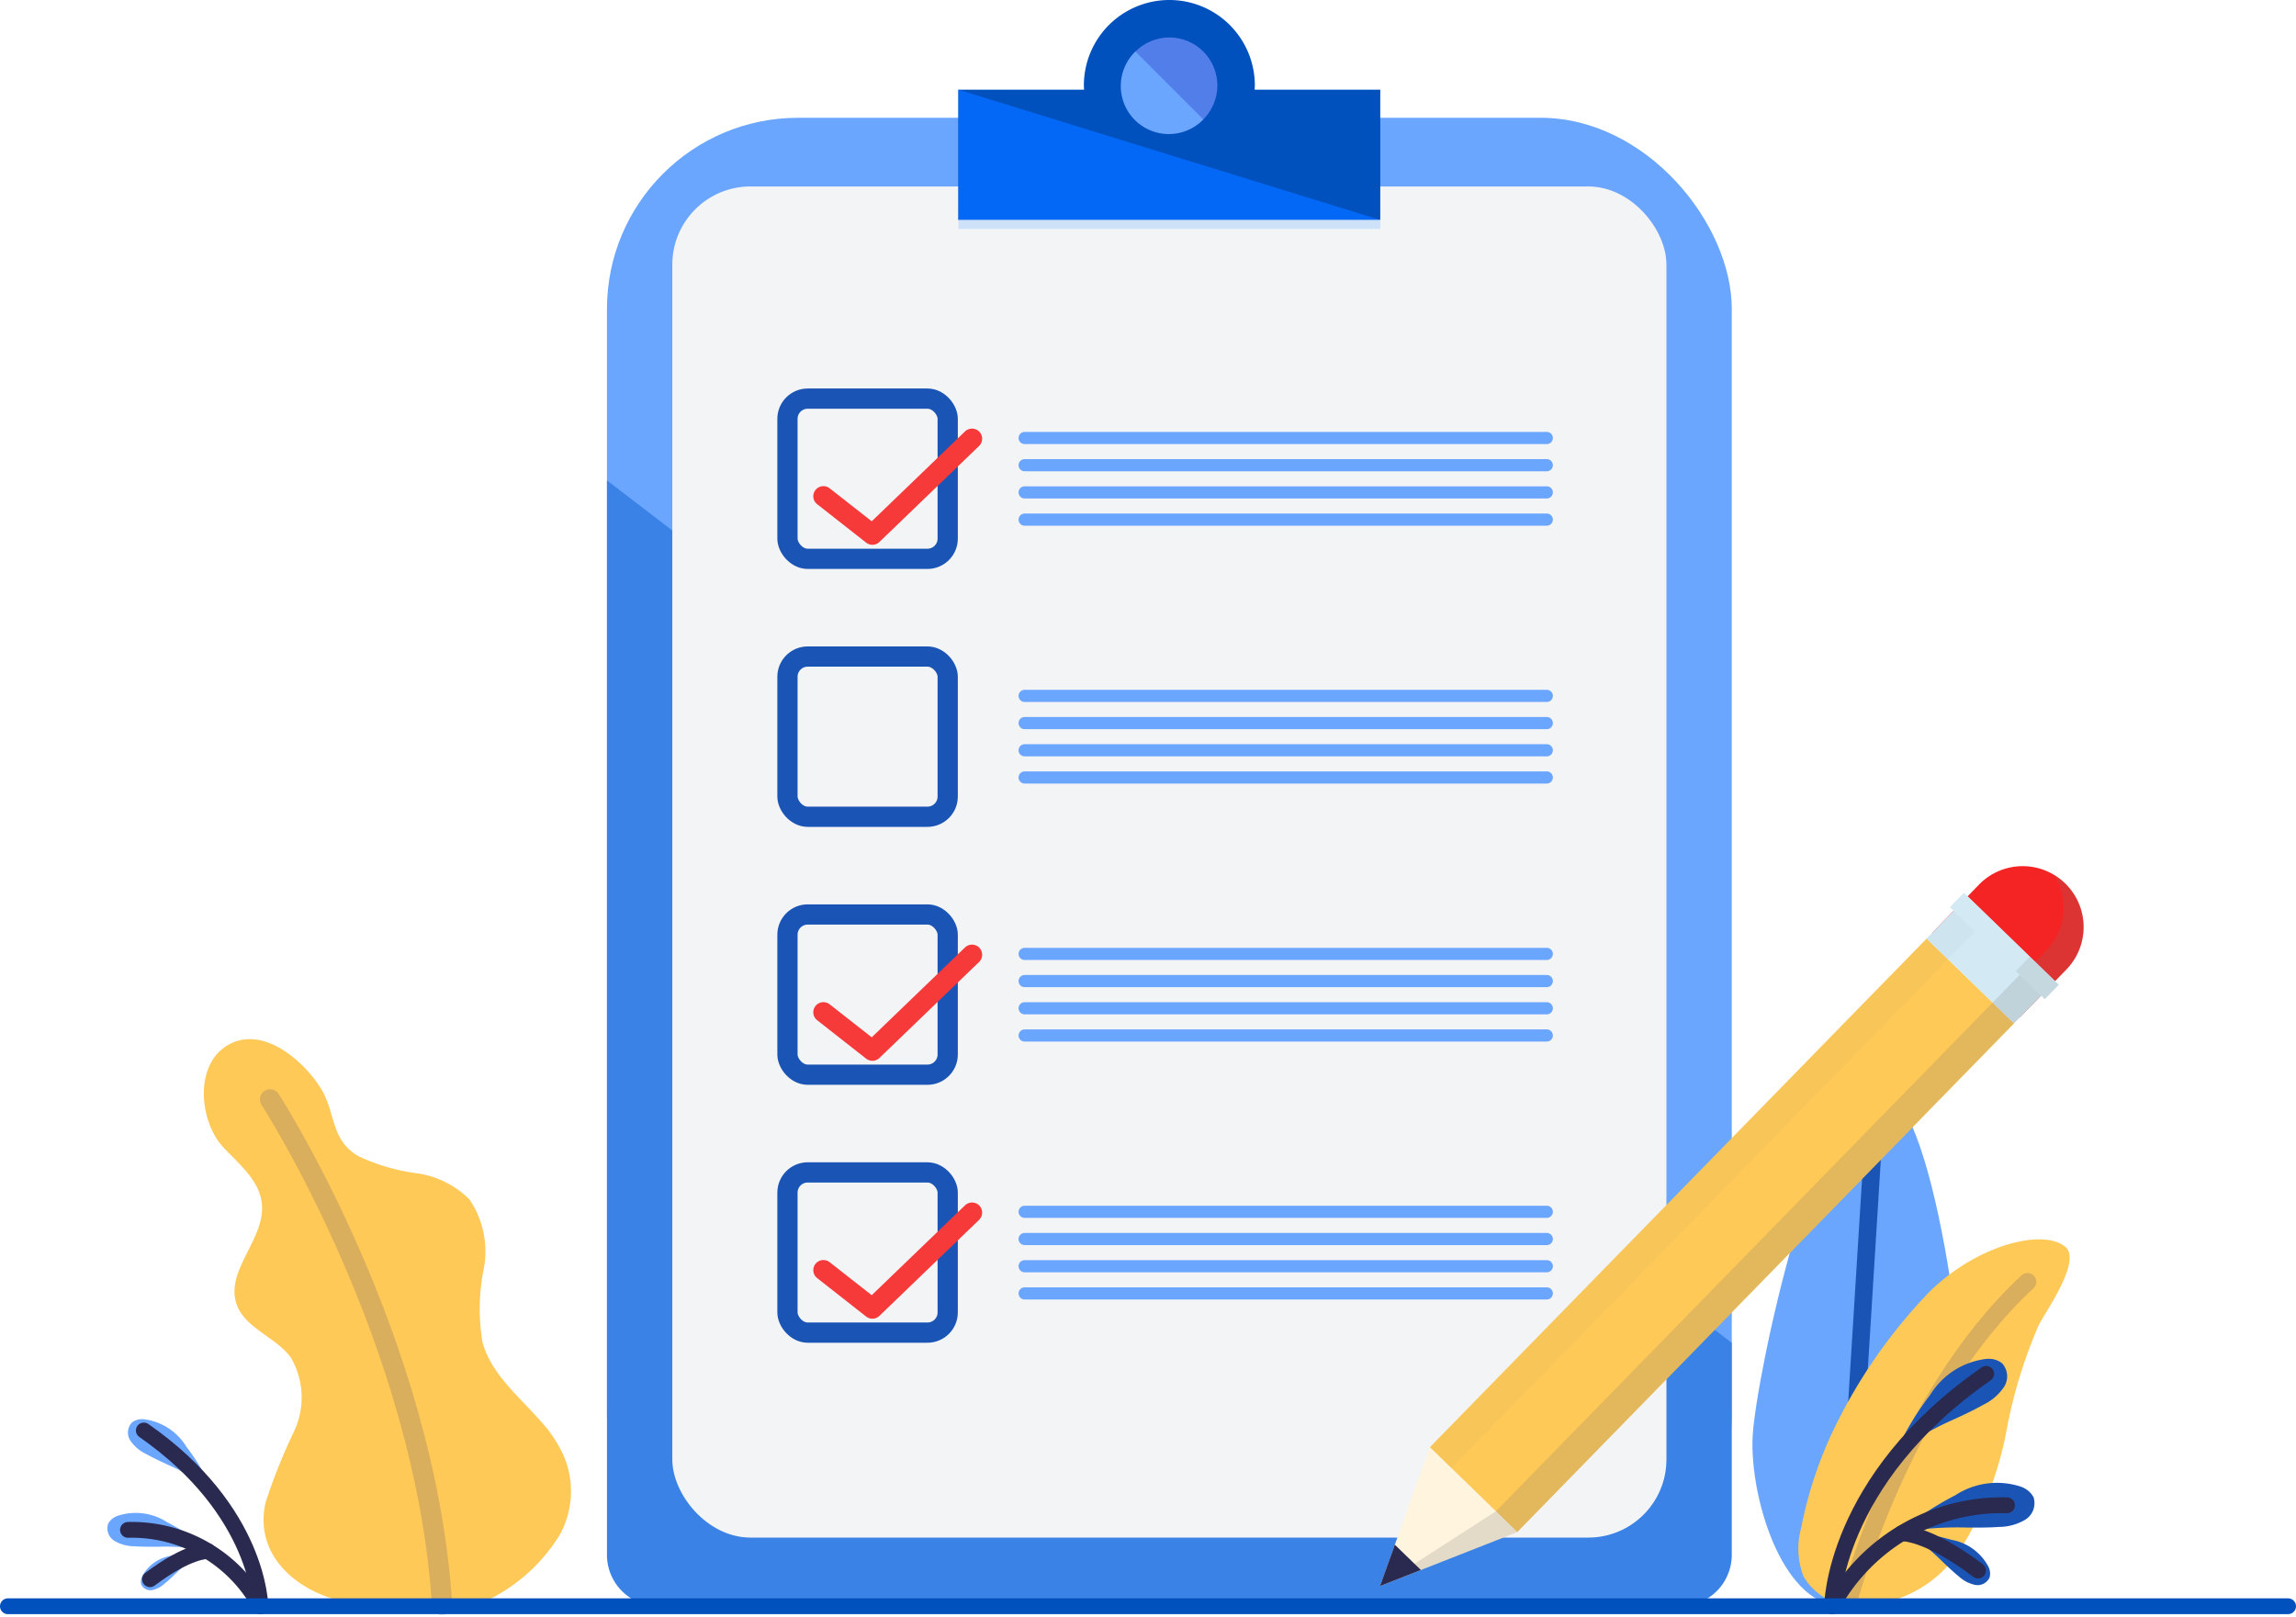 <svg xmlns="http://www.w3.org/2000/svg" xmlns:xlink="http://www.w3.org/1999/xlink" width="113.45" height="79.902" viewBox="0 0 113.45 79.902">
  <defs>
    <filter id="Path_1470" x="39.987" y="19.977" width="8.754" height="6.95" filterUnits="userSpaceOnUse">
      <feOffset dy="1" input="SourceAlpha"/>
      <feGaussianBlur result="blur"/>
      <feFlood flood-color="#f3f4f6"/>
      <feComposite operator="in" in2="blur"/>
      <feComposite in="SourceGraphic"/>
    </filter>
    <filter id="Path_1480" x="39.987" y="45.472" width="8.754" height="6.95" filterUnits="userSpaceOnUse">
      <feOffset dy="1" input="SourceAlpha"/>
      <feGaussianBlur result="blur-2"/>
      <feFlood flood-color="#f3f4f6"/>
      <feComposite operator="in" in2="blur-2"/>
      <feComposite in="SourceGraphic"/>
    </filter>
    <filter id="Path_1485" x="39.987" y="58.219" width="8.754" height="6.95" filterUnits="userSpaceOnUse">
      <feOffset dy="1" input="SourceAlpha"/>
      <feGaussianBlur result="blur-3"/>
      <feFlood flood-color="#f3f4f6"/>
      <feComposite operator="in" in2="blur-3"/>
      <feComposite in="SourceGraphic"/>
    </filter>
  </defs>
  <g id="Assignments" transform="translate(0.175)">
    <g id="Group_1916" data-name="Group 1916" transform="translate(86.417 53.697)">
      <g id="Group_1914" data-name="Group 1914" transform="translate(0 0)">
        <path id="Path_1448" data-name="Path 1448" d="M314.568,318.879c-.147,2.906-3.309,7.987-6.215,7.841s-4.456-5.465-4.31-8.372,3.242-17.45,6.148-17.3S314.714,315.973,314.568,318.879Z" transform="translate(-304.034 -301.044)" fill="#6aa5fe"/>
        <line id="Line_78" data-name="Line 78" x1="1.465" y2="23.553" transform="translate(4.552 1.891)" fill="none" stroke="#1a55b5" stroke-linecap="round" stroke-linejoin="round" stroke-width="0.867"/>
        <path id="Path_1449" data-name="Path 1449" d="M314.1,338.819a20.2,20.2,0,0,0-1.471,4.569,3.828,3.828,0,0,0,.113,2.414,2.888,2.888,0,0,0,2.167,1.416,6.02,6.02,0,0,0,5.587-2.754,17.144,17.144,0,0,0,2.318-6.1,24.271,24.271,0,0,1,1.532-4.943c.32-.67,2.2-3.257,1.308-3.928-1.213-.953-4.725.084-6.975,2.54A26.227,26.227,0,0,0,314.1,338.819Z" transform="translate(-310.218 -321.589)" fill="#ffc957"/>
        <path id="Path_1450" data-name="Path 1450" d="M321.486,352.924s2.608-10.154,8.9-15.978" transform="translate(-316.794 -327.295)" fill="none" stroke="rgba(68,68,114,0.2)" stroke-linecap="round" stroke-linejoin="round" stroke-width="0.867"/>
      </g>
      <g id="Group_1915" data-name="Group 1915" transform="translate(3.934 13.461)">
        <path id="Path_1451" data-name="Path 1451" d="M360.465,352.491a2.553,2.553,0,0,1-1.022.887c-.468.264-.967.5-1.449.72a16.692,16.692,0,0,0-1.85.957,6.243,6.243,0,0,0-1.135.9,14.358,14.358,0,0,1,1.8-3.059,3.77,3.77,0,0,1,2.807-1.783h.066a1.059,1.059,0,0,1,.675.215A.961.961,0,0,1,360.465,352.491Z" transform="translate(-351.961 -351.116)" fill="#1a55b5"/>
        <path id="Path_1452" data-name="Path 1452" d="M361.775,375.669a2.557,2.557,0,0,1-1.3.364c-.536.038-1.086.034-1.618.031a16.6,16.6,0,0,0-2.082.073,6.225,6.225,0,0,0-1.412.331,14.376,14.376,0,0,1,2.935-1.995,3.77,3.77,0,0,1,3.3-.411l.059.029a1.06,1.06,0,0,1,.518.483A.962.962,0,0,1,361.775,375.669Z" transform="translate(-352.217 -367.729)" fill="#1a55b5"/>
        <path id="Path_1453" data-name="Path 1453" d="M360.277,385.574a1.749,1.749,0,0,1-.819-.43c-.284-.232-.556-.492-.819-.743a11.378,11.378,0,0,0-1.069-.939,4.272,4.272,0,0,0-.858-.5,9.805,9.805,0,0,1,2.394.383,2.576,2.576,0,0,1,1.834,1.342c.005.014.011.028.016.042a.724.724,0,0,1,.031.483A.657.657,0,0,1,360.277,385.574Z" transform="translate(-353.206 -374.403)" fill="#1a55b5"/>
        <path id="Path_1454" data-name="Path 1454" d="M343.67,365.349s.03-6.213,7.617-11.488" transform="translate(-343.67 -353.123)" fill="none" stroke="#2a294f" stroke-linecap="round" stroke-linejoin="round" stroke-width="0.78"/>
        <path id="Path_1455" data-name="Path 1455" d="M343.67,383.019a9.558,9.558,0,0,1,8.645-4.991" transform="translate(-343.67 -370.793)" fill="none" stroke="#2a294f" stroke-linecap="round" stroke-linejoin="round" stroke-width="0.78"/>
        <path id="Path_1456" data-name="Path 1456" d="M356.455,383.192s1.223-.09,3.777,1.837" transform="translate(-353.018 -374.569)" fill="none" stroke="#2a294f" stroke-linecap="round" stroke-linejoin="round" stroke-width="0.78"/>
      </g>
    </g>
    <g id="Group_1918" data-name="Group 1918" transform="translate(5.121 51.353)">
      <path id="Path_1458" data-name="Path 1458" d="M61.1,311.261c-1.1-1.264-2.483-2.354-2.92-3.949a9.821,9.821,0,0,1,.057-3.6,4.586,4.586,0,0,0-.7-3.456,4.574,4.574,0,0,0-2.626-1.3,9.706,9.706,0,0,1-2.853-.837c-1.4-.8-1.123-2.172-1.876-3.372-.845-1.346-2.811-3.064-4.5-2.169-1.784.947-1.5,3.822-.315,5.091.787.842,1.8,1.65,1.911,2.8.174,1.727-1.8,3.282-1.26,4.93.4,1.217,1.936,1.636,2.694,2.67a3.93,3.93,0,0,1,.157,3.646,27.783,27.783,0,0,0-1.411,3.526c-.562,2.534,1.426,4.284,3.691,4.849a31.57,31.57,0,0,0,6.571.274,8.587,8.587,0,0,0,4.259-3.505,4.458,4.458,0,0,0,.242-3.87A6.455,6.455,0,0,0,61.1,311.261Z" transform="translate(-39.634 -292.328)" fill="#ffc957"/>
      <path id="Path_1459" data-name="Path 1459" d="M56.568,303.413s7.665,11.839,8.5,24.985" transform="translate(-48.519 -300.433)" fill="none" stroke="rgba(68,68,114,0.2)" stroke-linecap="round" stroke-linejoin="round" stroke-width="1"/>
      <g id="Group_1917" data-name="Group 1917" transform="translate(0 18.785)">
        <path id="Path_1460" data-name="Path 1460" d="M30.658,362.37a.8.8,0,0,1,.51-.162h.049a2.85,2.85,0,0,1,2.122,1.348,10.858,10.858,0,0,1,1.36,2.313,4.724,4.724,0,0,0-.858-.684,12.616,12.616,0,0,0-1.4-.723c-.365-.17-.742-.345-1.1-.544a1.931,1.931,0,0,1-.773-.671A.727.727,0,0,1,30.658,362.37Z" transform="translate(-29.435 -362.207)" fill="#6aa5fe"/>
        <path id="Path_1461" data-name="Path 1461" d="M26.669,379.944a.8.8,0,0,1,.392-.365l.044-.022a2.85,2.85,0,0,1,2.495.311,10.878,10.878,0,0,1,2.219,1.509,4.722,4.722,0,0,0-1.068-.251,12.565,12.565,0,0,0-1.574-.055c-.4,0-.818.006-1.223-.023a1.933,1.933,0,0,1-.985-.276A.728.728,0,0,1,26.669,379.944Z" transform="translate(-26.625 -374.768)" fill="#6aa5fe"/>
        <path id="Path_1462" data-name="Path 1462" d="M32.839,387.99a.548.548,0,0,1,.024-.365c0-.011.008-.021.012-.032a1.946,1.946,0,0,1,1.386-1.015,7.415,7.415,0,0,1,1.811-.29,3.21,3.21,0,0,0-.649.376,8.651,8.651,0,0,0-.809.71c-.2.19-.4.386-.619.562a1.32,1.32,0,0,1-.619.325A.5.5,0,0,1,32.839,387.99Z" transform="translate(-31.153 -379.815)" fill="#6aa5fe"/>
        <path id="Path_1463" data-name="Path 1463" d="M39.119,372.969s-.023-4.7-5.759-8.686" transform="translate(-31.55 -363.725)" fill="none" stroke="#2a294f" stroke-linecap="round" stroke-linejoin="round" stroke-width="0.78"/>
        <path id="Path_1464" data-name="Path 1464" d="M37,386.33a7.228,7.228,0,0,0-6.537-3.774" transform="translate(-29.435 -377.086)" fill="none" stroke="#2a294f" stroke-linecap="round" stroke-linejoin="round" stroke-width="0.78"/>
        <path id="Path_1465" data-name="Path 1465" d="M37.35,386.461s-.925-.068-2.856,1.389" transform="translate(-32.379 -379.94)" fill="none" stroke="#2a294f" stroke-linecap="round" stroke-linejoin="round" stroke-width="0.78"/>
      </g>
    </g>
    <g id="Group_1920" data-name="Group 1920" transform="translate(29.816)">
      <rect id="Rectangle_1554" data-name="Rectangle 1554" width="55.58" height="73.562" rx="9.449" transform="translate(0 5.821)" fill="#6aa5fe"/>
      <path id="Path_1466" data-name="Path 1466" d="M86.131,189.31v53.1a2.536,2.536,0,0,0,2.536,2.536h50.507a2.536,2.536,0,0,0,2.536-2.536V231.934Z" transform="translate(-86.131 -165.568)" fill="#3a82e5"/>
      <rect id="Rectangle_1555" data-name="Rectangle 1555" width="49.122" height="66.774" rx="3.862" transform="translate(3.229 9.215)" fill="#f3f4f6"/>
      <g id="Group_1919" data-name="Group 1919" transform="translate(17.367)">
        <path id="Path_1467" data-name="Path 1467" d="M165.466,105.293c0-.069.01-.138.01-.208a4.224,4.224,0,1,0-8.448,0c0,.07.007.139.01.208h-6.21v6.439h20.846v-6.439Z" transform="translate(-150.83 -100.861)" fill="#0050be"/>
        <path id="Path_1468" data-name="Path 1468" d="M150.83,117.372v6.439h20.846Z" transform="translate(-150.83 -112.94)" fill="#0268f5"/>
        <circle id="Ellipse_340" data-name="Ellipse 340" cx="2.372" cy="2.372" r="2.372" transform="translate(7.321 2.947) rotate(-22.628)" fill="#527ee9"/>
        <path id="Path_1469" data-name="Path 1469" d="M181.519,110.349a2.372,2.372,0,1,0,3.354,3.354Z" transform="translate(-172.773 -107.802)" fill="#6aa5fe"/>
        <rect id="Rectangle_1556" data-name="Rectangle 1556" width="20.846" height="0.444" transform="translate(0 10.871)" fill="#cde1f9"/>
      </g>
    </g>
    <g id="Group_1929" data-name="Group 1929" transform="translate(38.735 19.7)">
      <g id="Group_1922" data-name="Group 1922" transform="translate(0)">
        <rect id="Rectangle_1557" data-name="Rectangle 1557" width="7.918" height="7.918" rx="1" fill="none" stroke="#1a55b5" stroke-miterlimit="10" stroke-width="1"/>
        <g transform="matrix(1, 0, 0, 1, -38.91, -19.7)" filter="url(#Path_1470)">
          <path id="Path_1470-2" data-name="Path 1470" d="M125.926,181.085l2.421,1.9,4.923-4.743" transform="translate(-85.24 -157.56)" fill="none" stroke="#f63a3a" stroke-linecap="round" stroke-linejoin="round" stroke-miterlimit="10" stroke-width="1"/>
        </g>
        <g id="Group_1921" data-name="Group 1921" transform="translate(11.414 1.638)">
          <path id="Path_1471" data-name="Path 1471" d="M187.873,181.284h-25.8a.3.3,0,0,1-.3-.3h0a.3.3,0,0,1,.3-.3h25.8a.3.3,0,0,1,.3.3h0A.3.3,0,0,1,187.873,181.284Z" transform="translate(-161.767 -180.675)" fill="#6aa5fe"/>
          <path id="Path_1472" data-name="Path 1472" d="M187.873,186.284h-25.8a.3.3,0,0,1-.3-.3h0a.3.3,0,0,1,.3-.3h25.8a.3.3,0,0,1,.3.3h0A.3.3,0,0,1,187.873,186.284Z" transform="translate(-161.767 -184.331)" fill="#6aa5fe"/>
          <path id="Path_1473" data-name="Path 1473" d="M187.873,191.284h-25.8a.3.3,0,0,1-.3-.3h0a.3.3,0,0,1,.3-.3h25.8a.3.3,0,0,1,.3.3h0A.3.3,0,0,1,187.873,191.284Z" transform="translate(-161.767 -187.987)" fill="#6aa5fe"/>
          <path id="Path_1474" data-name="Path 1474" d="M187.873,196.285h-25.8a.3.3,0,0,1-.3-.3h0a.3.3,0,0,1,.3-.3h25.8a.3.3,0,0,1,.3.3h0A.3.3,0,0,1,187.873,196.285Z" transform="translate(-161.767 -191.643)" fill="#6aa5fe"/>
        </g>
      </g>
      <g id="Group_1924" data-name="Group 1924" transform="translate(0 12.747)">
        <rect id="Rectangle_1558" data-name="Rectangle 1558" width="7.918" height="7.918" rx="1" fill="none" stroke="#1a55b5" stroke-miterlimit="10" stroke-width="1"/>
        <g id="Group_1923" data-name="Group 1923" transform="translate(11.414 1.638)">
          <path id="Path_1476" data-name="Path 1476" d="M187.873,228.7h-25.8a.3.3,0,0,1-.3-.3h0a.3.3,0,0,1,.3-.3h25.8a.3.3,0,0,1,.3.3h0A.3.3,0,0,1,187.873,228.7Z" transform="translate(-161.767 -228.093)" fill="#6aa5fe"/>
          <path id="Path_1477" data-name="Path 1477" d="M187.873,233.7h-25.8a.3.3,0,0,1-.3-.3h0a.3.3,0,0,1,.3-.3h25.8a.3.3,0,0,1,.3.3h0A.3.3,0,0,1,187.873,233.7Z" transform="translate(-161.767 -231.749)" fill="#6aa5fe"/>
          <path id="Path_1478" data-name="Path 1478" d="M187.873,238.7h-25.8a.3.3,0,0,1-.3-.3h0a.3.3,0,0,1,.3-.3h25.8a.3.3,0,0,1,.3.3h0A.3.3,0,0,1,187.873,238.7Z" transform="translate(-161.767 -235.405)" fill="#6aa5fe"/>
          <path id="Path_1479" data-name="Path 1479" d="M187.873,243.7h-25.8a.3.3,0,0,1-.3-.3h0a.3.3,0,0,1,.3-.3h25.8a.3.3,0,0,1,.3.3h0A.3.3,0,0,1,187.873,243.7Z" transform="translate(-161.767 -239.061)" fill="#6aa5fe"/>
        </g>
      </g>
      <g id="Group_1926" data-name="Group 1926" transform="translate(0 25.495)">
        <rect id="Rectangle_1559" data-name="Rectangle 1559" width="7.918" height="7.918" rx="1" fill="none" stroke="#1a55b5" stroke-miterlimit="10" stroke-width="1"/>
        <g transform="matrix(1, 0, 0, 1, -38.91, -45.19)" filter="url(#Path_1480)">
          <path id="Path_1480-2" data-name="Path 1480" d="M125.926,275.922l2.421,1.9,4.923-4.743" transform="translate(-85.24 -226.9)" fill="none" stroke="#f63a3a" stroke-linecap="round" stroke-linejoin="round" stroke-miterlimit="10" stroke-width="1"/>
        </g>
        <g id="Group_1925" data-name="Group 1925" transform="translate(11.414 1.638)">
          <path id="Path_1481" data-name="Path 1481" d="M187.873,276.121h-25.8a.3.3,0,0,1-.3-.3h0a.3.3,0,0,1,.3-.3h25.8a.3.3,0,0,1,.3.3h0A.3.3,0,0,1,187.873,276.121Z" transform="translate(-161.767 -275.511)" fill="#6aa5fe"/>
          <path id="Path_1482" data-name="Path 1482" d="M187.873,281.121h-25.8a.3.3,0,0,1-.3-.3h0a.3.3,0,0,1,.3-.3h25.8a.3.3,0,0,1,.3.3h0A.3.3,0,0,1,187.873,281.121Z" transform="translate(-161.767 -279.168)" fill="#6aa5fe"/>
          <path id="Path_1483" data-name="Path 1483" d="M187.873,286.121h-25.8a.3.3,0,0,1-.3-.3h0a.3.3,0,0,1,.3-.3h25.8a.3.3,0,0,1,.3.3h0A.3.3,0,0,1,187.873,286.121Z" transform="translate(-161.767 -282.823)" fill="#6aa5fe"/>
          <path id="Path_1484" data-name="Path 1484" d="M187.873,291.121h-25.8a.3.3,0,0,1-.3-.3h0a.3.3,0,0,1,.3-.3h25.8a.3.3,0,0,1,.3.3h0A.3.3,0,0,1,187.873,291.121Z" transform="translate(-161.767 -286.479)" fill="#6aa5fe"/>
        </g>
      </g>
      <g id="Group_1928" data-name="Group 1928" transform="translate(0 38.242)">
        <rect id="Rectangle_1560" data-name="Rectangle 1560" width="7.918" height="7.918" rx="1" fill="none" stroke="#1a55b5" stroke-miterlimit="10" stroke-width="1"/>
        <g transform="matrix(1, 0, 0, 1, -38.91, -57.94)" filter="url(#Path_1485)">
          <path id="Path_1485-2" data-name="Path 1485" d="M125.926,323.34l2.421,1.9,4.923-4.743" transform="translate(-85.24 -261.57)" fill="none" stroke="#f63a3a" stroke-linecap="round" stroke-linejoin="round" stroke-miterlimit="10" stroke-width="1"/>
        </g>
        <g id="Group_1927" data-name="Group 1927" transform="translate(11.414 1.638)">
          <path id="Path_1486" data-name="Path 1486" d="M187.873,323.539h-25.8a.3.3,0,0,1-.3-.3h0a.3.3,0,0,1,.3-.3h25.8a.3.3,0,0,1,.3.3h0A.3.3,0,0,1,187.873,323.539Z" transform="translate(-161.767 -322.93)" fill="#6aa5fe"/>
          <path id="Path_1487" data-name="Path 1487" d="M187.873,328.54h-25.8a.3.3,0,0,1-.3-.3h0a.3.3,0,0,1,.3-.3h25.8a.3.3,0,0,1,.3.3h0A.3.3,0,0,1,187.873,328.54Z" transform="translate(-161.767 -326.586)" fill="#6aa5fe"/>
          <path id="Path_1488" data-name="Path 1488" d="M187.873,333.54h-25.8a.3.3,0,0,1-.3-.3h0a.3.3,0,0,1,.3-.3h25.8a.3.3,0,0,1,.3.3h0A.3.3,0,0,1,187.873,333.54Z" transform="translate(-161.767 -330.242)" fill="#6aa5fe"/>
          <path id="Path_1489" data-name="Path 1489" d="M187.873,338.54h-25.8a.3.3,0,0,1-.3-.3h0a.3.3,0,0,1,.3-.3h25.8a.3.3,0,0,1,.3.3h0A.3.3,0,0,1,187.873,338.54Z" transform="translate(-161.767 -333.898)" fill="#6aa5fe"/>
        </g>
      </g>
    </g>
    <line id="Line_79" data-name="Line 79" x2="112.67" transform="translate(0.215 79.383)" fill="none" stroke="#0050be" stroke-linecap="round" stroke-linejoin="round" stroke-width="0.78"/>
    <g id="Group_1930" data-name="Group 1930" transform="translate(68.013 42.807)">
      <path id="Path_1490" data-name="Path 1490" d="M339.307,253.875,337,256.251l-4.319-4.192,2.306-2.376a3.01,3.01,0,0,1,4.256-.063h0A3.01,3.01,0,0,1,339.307,253.875Z" transform="translate(-305.39 -248.77)" fill="#f52424"/>
      <path id="Path_1491" data-name="Path 1491" d="M347.395,254.088l-2.306,2.376.984.955,2.306-2.376a3.008,3.008,0,0,0-.611-4.676A3.01,3.01,0,0,1,347.395,254.088Z" transform="translate(-314.461 -249.938)" fill="#777470" opacity="0.2"/>
      <path id="Path_1492" data-name="Path 1492" d="M269.187,266.274l-24.549,25.14-4.319-4.192,24.549-25.14Z" transform="translate(-237.856 -258.503)" fill="#ffc957"/>
      <path id="Path_1493" data-name="Path 1493" d="M231.159,362.457l6.782-2.666-4.319-4.192Z" transform="translate(-231.159 -326.88)" fill="#fff4dd"/>
      <path id="Path_1494" data-name="Path 1494" d="M231.159,371.069l6.782-2.666-1.056-1.025Z" transform="translate(-231.159 -335.493)" fill="#777470" opacity="0.2"/>
      <path id="Path_1495" data-name="Path 1495" d="M231.892,373.512l-.733,2.043,2.02-.794Z" transform="translate(-231.159 -339.978)" fill="#2a294f"/>
      <rect id="Rectangle_1561" data-name="Rectangle 1561" width="2.907" height="6.019" transform="translate(27.011 3.579) rotate(-45.856)" fill="#d3eaf5"/>
      <rect id="Rectangle_1562" data-name="Rectangle 1562" width="0.994" height="6.534" transform="matrix(0.696, -0.718, 0.718, 0.696, 28.159, 2.026)" fill="#d3eaf5"/>
      <path id="Path_1496" data-name="Path 1496" d="M279.393,269.779l-25.881,26.513-1.056-1.025,25.882-26.513Z" transform="translate(-246.73 -263.382)" fill="#777470" opacity="0.2"/>
      <path id="Path_1497" data-name="Path 1497" d="M267.257,258l-25.881,26.513-1.056-1.025L266.2,256.974Z" transform="translate(-237.856 -254.769)" fill="#777470" opacity="0.05"/>
      <rect id="Rectangle_1563" data-name="Rectangle 1563" width="0.994" height="1.997" transform="matrix(0.696, -0.718, 0.718, 0.696, 31.415, 5.186)" fill="#777470" opacity="0.15"/>
    </g>
  </g>
</svg>
